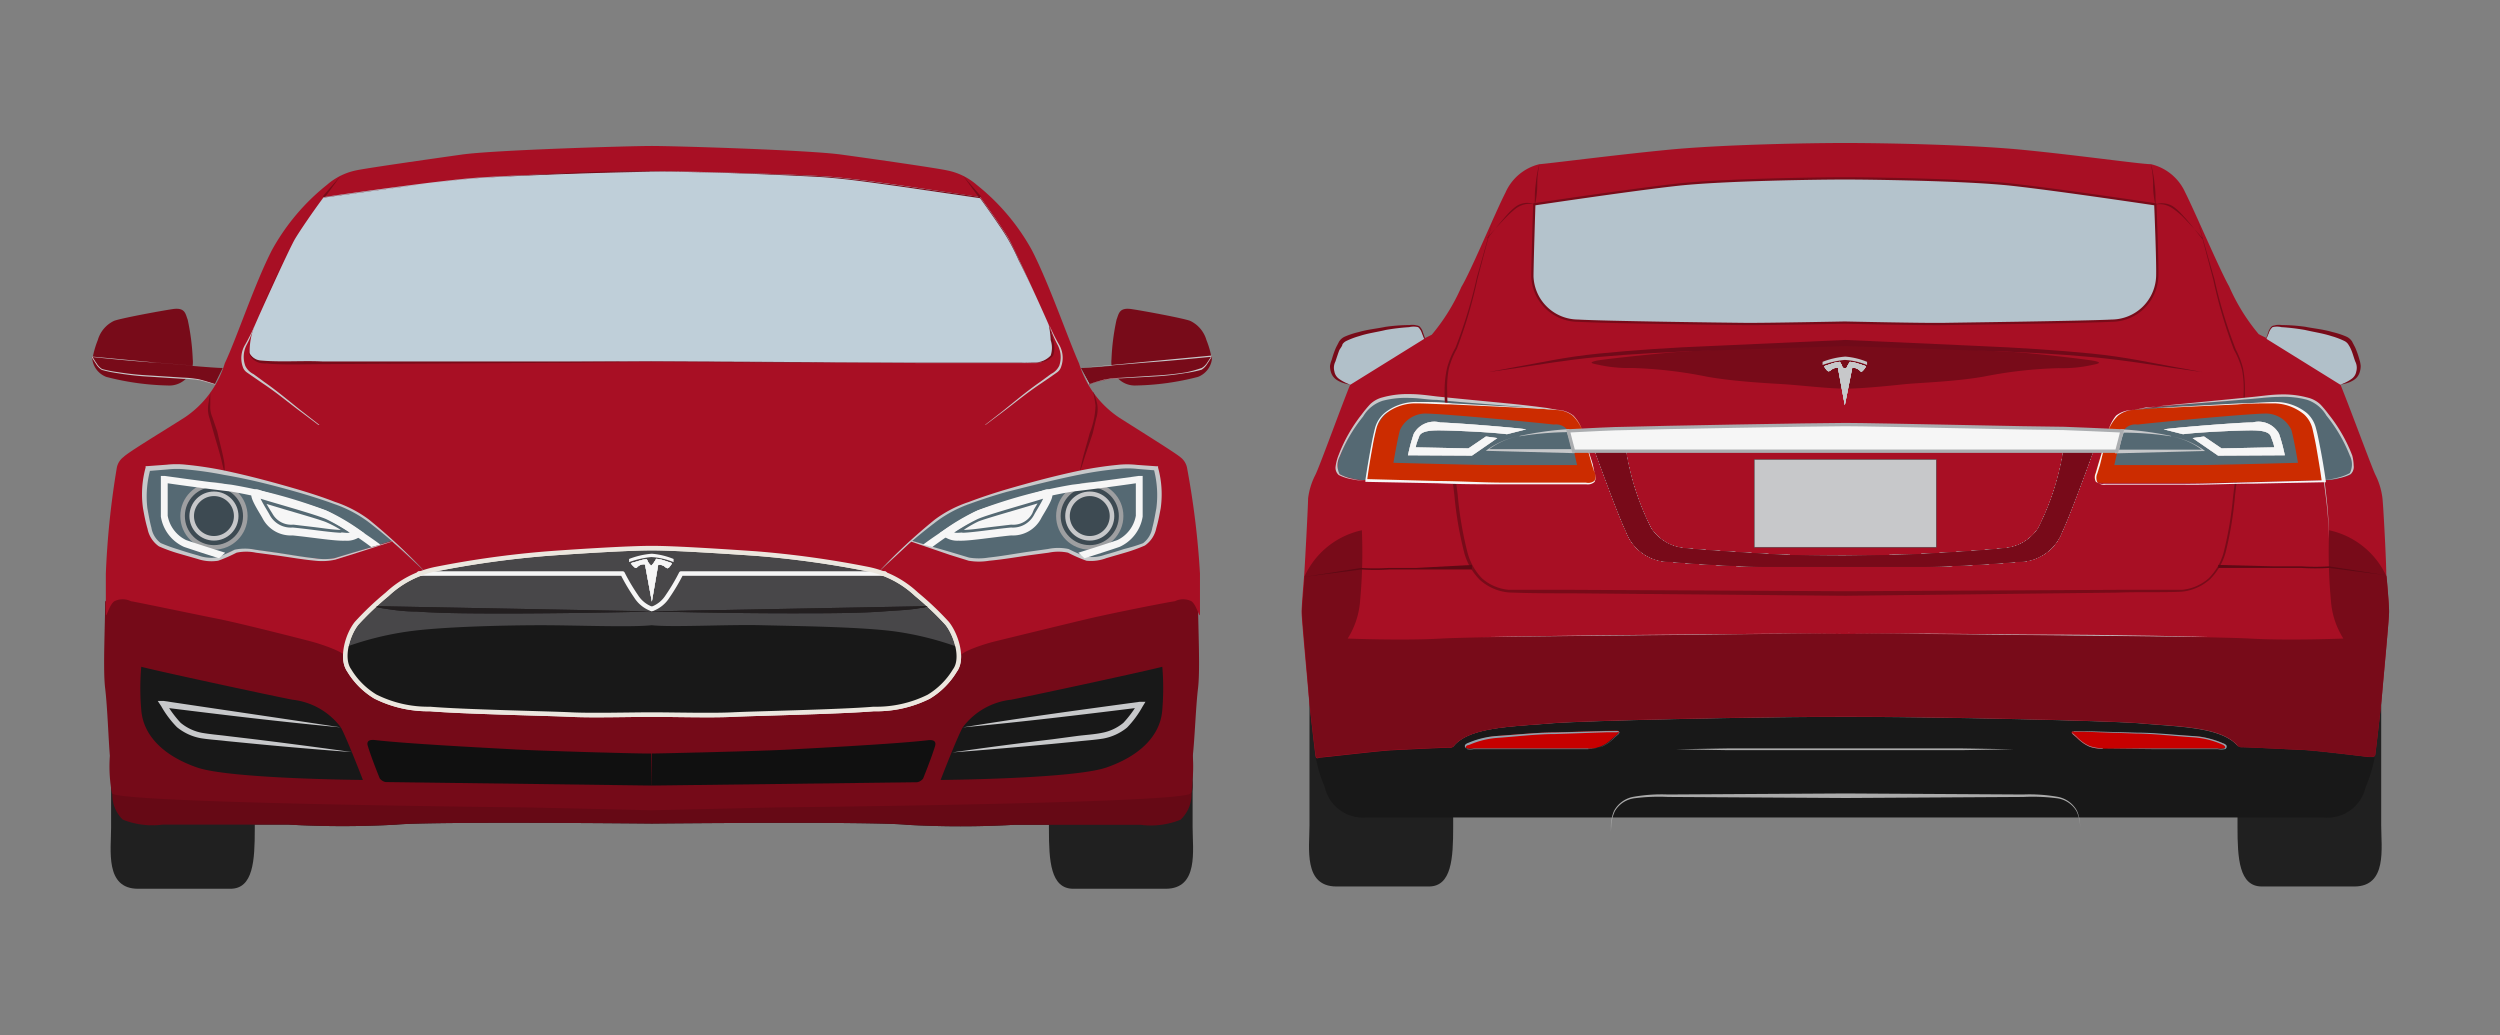<svg id="Cyclists" xmlns="http://www.w3.org/2000/svg" viewBox="0 0 142.67 59.07"><rect x="0" y="0" width="142.67" height="59.07" fill="#808080" stroke="none"/><defs><style>.cls-1{fill:#202020;}.cls-2{fill:#181818;}.cls-3{fill:#a80f24;}.cls-16,.cls-4{fill:#780b19;}.cls-25,.cls-5{fill:#556973;}.cls-13,.cls-6{fill:#c7c8ca;}.cls-7{fill:#b1c0c9;}.cls-8{fill:#c60000;}.cls-9{fill:#8ea3ae;}.cls-10{fill:#b4c3cc;stroke:#780b19;stroke-width:0.13px;}.cls-10,.cls-13,.cls-18,.cls-22,.cls-23,.cls-24,.cls-25,.cls-30{stroke-miterlimit:10;}.cls-11{fill:#cc2c00;}.cls-12,.cls-18{fill:#f6f6f6;}.cls-13{stroke:#484749;stroke-width:0.03px;}.cls-14{fill:#ababab;}.cls-15{fill:#700a19;}.cls-16{opacity:0.8;}.cls-17{fill:#5e0914;}.cls-18{stroke:#abadb0;stroke-width:0.19px;}.cls-19{fill:#231f20;}.cls-20{fill:#660915;}.cls-21{fill:#750a18;}.cls-22{fill:#484749;}.cls-22,.cls-30{stroke:#ebe6de;}.cls-22,.cls-23,.cls-24,.cls-27,.cls-30{stroke-width:0.26px;}.cls-23,.cls-24{fill:#3d4a52;}.cls-23{stroke:#9e9fa1;}.cls-24{stroke:#c7c8ca;}.cls-25,.cls-27{stroke:#f6f6f6;}.cls-25{stroke-width:0.45px;}.cls-26{fill:#101010;}.cls-27,.cls-28,.cls-30{fill:none;}.cls-27{stroke-linecap:round;stroke-linejoin:round;}.cls-29{fill:#bfcfd9;}</style></defs><title>Green street</title><path class="cls-1" d="M135.89,39.33h-8.2v7.86c0,1.8.09,3.4,1.39,3.4h5.27c1.9,0,1.54-2.2,1.54-3.5V39.33Z"/><path class="cls-1" d="M74.73,39.33h8.2v7.86c0,1.8-.09,3.4-1.39,3.4H76.27c-1.9,0-1.54-2.2-1.54-3.5V39.33Z"/><path class="cls-2" d="M135.22,43.21c-0.15,0-3.27-.37-4-0.41,0,0-3-.15-3.31-0.15a0.27,0.27,0,0,1-.24-0.11c-0.94-1.05-3.31-1.06-5.56-1.26-1.63-.14-11.17-0.37-16.78-0.37s-15.15.23-16.78,0.37c-2.25.19-4.63,0.2-5.56,1.26a0.27,0.27,0,0,1-.24.11c-0.32,0-3.31.15-3.31,0.15-0.76,0-3.87.41-4,.41H75.08a8.44,8.44,0,0,0,.52,1.71A2.24,2.24,0,0,0,78,46.65h54.55A2.24,2.24,0,0,0,135,44.93a8.44,8.44,0,0,0,.52-1.71h-0.32Z"/><path class="cls-3" d="M136.18,32.75c0-.74-0.17-3.94-0.22-4.33a4,4,0,0,0-.39-1.3c-0.22-.43-1.78-4.72-2.25-5.76s-0.52-1-1.3-1.21a11.1,11.1,0,0,1-3.12-1.08,11.22,11.22,0,0,1-1.69-2.73c-0.48-.82-2-4.37-2.51-5.37a2.85,2.85,0,0,0-1.95-1.6c-0.56,0-4.24-.52-7.32-0.82s-8-.39-10.13-0.39-7.06.09-10.13,0.39-6.75.78-7.32,0.82A2.85,2.85,0,0,0,85.91,11c-0.52,1-2,4.55-2.51,5.37a11.22,11.22,0,0,1-1.69,2.73,11.1,11.1,0,0,1-3.12,1.08c-0.78.22-.82,0.17-1.3,1.21s-2,5.32-2.25,5.76a4,4,0,0,0-.39,1.3c0,0.39-.17,3.59-0.22,4.33,0,0-.15,1.73-0.15,2.16s0.32,3.77.39,4.61,0.36,3.28.4,3.56,0.17,0.12.32,0.12,3.27-.37,4-0.41c0,0,3-.15,3.31-0.15A0.27,0.27,0,0,0,83,42.53c0.94-1.05,3.31-1.06,5.56-1.26,1.63-.14,11.17-0.37,16.78-0.37s15.15,0.23,16.78.37c2.25,0.19,4.63.2,5.56,1.26a0.27,0.27,0,0,0,.24.11c0.32,0,3.31.15,3.31,0.15,0.76,0,3.87.41,4,.41s0.3,0,.32-0.12,0.33-2.72.4-3.56,0.39-4.18.39-4.61S136.18,32.75,136.18,32.75Z"/><path class="cls-4" d="M123,11.66a3,3,0,0,1-.07-0.36,5.09,5.09,0,0,1-.06-0.79,4.91,4.91,0,0,0-.13-1.14h0a1.87,1.87,0,0,1,.1.35,6.81,6.81,0,0,1,.12.79,5.09,5.09,0,0,1,.05.79,2.9,2.9,0,0,1,0,.36h0Z"/><path class="cls-4" d="M125.71,13.61s-0.58-.67-1.19-1.29A5.12,5.12,0,0,0,124,11.9a1.47,1.47,0,0,0-.49-0.22,1.33,1.33,0,0,0-.53,0h0a1,1,0,0,1,.55-0.07,1.13,1.13,0,0,1,.54.21,3.36,3.36,0,0,1,.48.45c0.3,0.32.58,0.67,0.78,0.93l0.34,0.43h0Z"/><path class="cls-5" d="M88.83,23.4c-1-.19-5.64-0.53-7.38-0.72s-2.8.08-3.17,0.45a8.72,8.72,0,0,0-1.9,3.14c-0.11.8,0,.84,0.67,1a2.42,2.42,0,0,0,.95.12"/><path class="cls-6" d="M88.83,23.4s-0.26,0-.72-0.08l-1.9-.15-2.68-.21L82,22.82c-0.52,0-1-.11-1.56-0.11a5.2,5.2,0,0,0-1.53.16,2,2,0,0,0-1.12.9,8.72,8.72,0,0,0-1.34,2.29,1.1,1.1,0,0,0,0,1,2.8,2.8,0,0,0,.76.27,2.26,2.26,0,0,0,.71.08,2.27,2.27,0,0,1-.72-0.05,2.77,2.77,0,0,1-.8-0.25,0.55,0.55,0,0,1-.18-0.49A2.54,2.54,0,0,1,76.38,26a8.82,8.82,0,0,1,1.33-2.35,6.76,6.76,0,0,1,.48-0.58,1.58,1.58,0,0,1,.7-0.39,5.34,5.34,0,0,1,1.58-.19c0.53,0,1.06.08,1.57,0.14l1.51,0.15,2.68,0.26c0.78,0.08,1.44.16,1.89,0.22S88.83,23.4,88.83,23.4Z"/><path class="cls-4" d="M105.31,19.68c0.28,0,3.87.1,4.29,0.12l5.07,0.28c0.71,0,4.46.43,4.87,0.52s0.26,0.15-.11.22a7.89,7.89,0,0,1-1.95.19,25.12,25.12,0,0,0-4.26.48c-1.7.3-3.71,0.35-4.57,0.44s-2.42.25-3.33,0.25S102.84,22,102,21.94s-2.87-.14-4.57-0.44A25.12,25.12,0,0,0,93.14,21a7.89,7.89,0,0,1-1.95-.19c-0.37-.07-0.53-0.12-0.11-0.22s4.16-.48,4.87-0.52l5.07-.28c0.41,0,4-.13,4.29-0.12"/><path class="cls-7" d="M129.33,19.33c0.23-.6.24-0.76,0.62-0.75a10.92,10.92,0,0,1,1.84.18,11.63,11.63,0,0,1,1.49.34,1,1,0,0,1,.94.65,6.29,6.29,0,0,1,.36,1,0.93,0.93,0,0,1-.22.82,2.12,2.12,0,0,1-.81.38"/><path class="cls-4" d="M129.32,19.32l0.12-.34a0.77,0.77,0,0,1,.22-0.37,1.1,1.1,0,0,1,.55-0.06,10.37,10.37,0,0,1,1.36.1c0.49,0.1,1,.14,1.54.3a4.65,4.65,0,0,1,.77.25,0.76,0.76,0,0,1,.35.29c0.07,0.14.11,0.21,0.18,0.35a5.11,5.11,0,0,1,.24.69,1.47,1.47,0,0,1,.07.35,1.09,1.09,0,0,1-.05.34,0.79,0.79,0,0,1-.35.47,1.58,1.58,0,0,1-.4.18,2.22,2.22,0,0,1-.36.08v0a2.21,2.21,0,0,0,.33-0.14,2.18,2.18,0,0,0,.34-0.21,0.65,0.65,0,0,0,.24-0.41,0.78,0.78,0,0,0-.06-0.56c-0.08-.21-0.14-0.45-0.23-0.66s-0.12-.23-0.17-0.32a0.58,0.58,0,0,0-.24-0.2,4.48,4.48,0,0,0-.72-0.27c-0.49-.16-1-0.23-1.51-0.35a12,12,0,0,0-1.34-.16,1.07,1.07,0,0,0-.51,0,0.73,0.73,0,0,0-.21.33l-0.14.34h0Z"/><path class="cls-6" d="M105.31,36.12l10.39,0.09c5.19,0,10.39.14,10.39,0.14h0s-5.19,0-10.39-.09l-10.39-.14h0Z"/><path class="cls-8" d="M120,42.72l6.83,0c0.16,0,.31-0.17.11-0.27a6.37,6.37,0,0,0-1.41-.42C125,42,123,41.88,122.73,41.86l-4.29-.13c-0.26,0-.26.07-0.16,0.17s0.38,0.34.58,0.5A1.76,1.76,0,0,0,120,42.72Z"/><path class="cls-9" d="M120,42.72h6.54a1.13,1.13,0,0,0,.39,0c0.14-.08,0-0.19-0.1-0.23a4.94,4.94,0,0,0-1.62-.41c-1.13-.07-2.25-0.21-3.32-0.22l-2.9-.1c-0.21,0-.42,0-0.61,0a0.17,0.17,0,0,0-.12,0,0.13,0.13,0,0,0,.06.11l0.2,0.18a2.27,2.27,0,0,0,.72.52,2.14,2.14,0,0,0,.56.12H120Zm0,0h-0.2a2.14,2.14,0,0,1-.56-0.11,2.29,2.29,0,0,1-.72-0.52l-0.2-.17a0.14,0.14,0,0,1-.06-0.13,0.17,0.17,0,0,1,.14-0.06c0.2,0,.4,0,0.61,0l2.9,0.08c1.06,0,2.19.13,3.32,0.2a5,5,0,0,1,1.64.41,0.4,0.4,0,0,1,.19.12,0.16,0.16,0,0,1-.08.21,1.11,1.11,0,0,1-.42,0H125.7l-2.9,0Z"/><path class="cls-10" d="M123,11.66s-5.54-.83-8.17-1.12-8.21-.36-9.55-0.36-6.92.07-9.55,0.36-8.17,1.12-8.17,1.12-0.11,3.39-.11,4.12a2.62,2.62,0,0,0,2.6,2.52c1.48,0.09,8.43.18,9.58,0.19s5.65-.08,5.65-0.08,4.5,0.1,5.65.08,8.1-.11,9.58-0.19a2.62,2.62,0,0,0,2.6-2.52C123.14,15.05,123,11.66,123,11.66Z"/><path class="cls-4" d="M87.59,11.66a2.87,2.87,0,0,1,0-.36,5.14,5.14,0,0,1,.05-0.79,6.85,6.85,0,0,1,.12-0.79,1.89,1.89,0,0,1,.1-0.35h0a4.88,4.88,0,0,0-.13,1.14,5.12,5.12,0,0,1-.06.79,2.94,2.94,0,0,1-.07.36h0Z"/><path class="cls-4" d="M85.25,12.39l-0.93,3.52a27.21,27.21,0,0,1-1.18,4,4.69,4.69,0,0,0-.46,1.14,5.86,5.86,0,0,0-.09,1.3c0,0.9.1,1.85,0.21,2.83l0.39,3.07a20.57,20.57,0,0,0,.55,3.25A3.35,3.35,0,0,0,84.57,33a2.66,2.66,0,0,0,1.55.66c1.17,0,2.41,0,3.64,0l15.55,0.08,15.55-.08c1.24,0,2.47,0,3.65,0a2.67,2.67,0,0,0,1.54-.66,3.35,3.35,0,0,0,.84-1.44,20.58,20.58,0,0,0,.55-3.25l0.39-3.07c0.11-1,.19-1.93.21-2.83a5.86,5.86,0,0,0-.09-1.3,4.69,4.69,0,0,0-.46-1.14,27.22,27.22,0,0,1-1.18-4l-0.93-3.52,1,3.51a27.17,27.17,0,0,0,1.22,4A4.78,4.78,0,0,1,128,21a6,6,0,0,1,.11,1.33c0,0.91-.09,1.86-0.19,2.85l-0.37,3.08a20.61,20.61,0,0,1-.54,3.28,3.52,3.52,0,0,1-.88,1.51,2.85,2.85,0,0,1-1.65.72c-1.2.05-2.42,0-3.66,0.05L105.31,34l-15.55-.14c-1.24,0-2.45,0-3.66-.05a2.84,2.84,0,0,1-1.65-.72,3.52,3.52,0,0,1-.88-1.51A20.61,20.61,0,0,1,83,28.28l-0.37-3.08c-0.1-1-.19-1.94-0.19-2.85A6,6,0,0,1,82.58,21a4.78,4.78,0,0,1,.48-1.16,27.19,27.19,0,0,0,1.22-4Z"/><path class="cls-4" d="M84.9,13.6l0.34-.43c0.21-.26.48-0.6,0.78-0.93a3.38,3.38,0,0,1,.48-0.45A1.13,1.13,0,0,1,87,11.59a1,1,0,0,1,.55.07h0a1.33,1.33,0,0,0-.53,0,1.47,1.47,0,0,0-.49.22,5.09,5.09,0,0,0-.48.42c-0.62.62-1.19,1.29-1.19,1.29h0Z"/><path class="cls-11" d="M90.29,24.55a1.55,1.55,0,0,0-1.17-1.12C88.46,23.3,81.83,23,80.89,23a2.29,2.29,0,0,0-2.34,1.41c-0.28,1-.56,3-0.56,3s6.26,0.17,7,.17h5.6c0.43,0,.55-0.18.42-0.61Z"/><path class="cls-12" d="M90.29,24.55a2.29,2.29,0,0,0-.54-0.83,1.53,1.53,0,0,0-.92-0.32c-0.66-.06-1.32-0.1-2-0.13l-4-.19c-0.66,0-1.33-.06-2-0.06a2.76,2.76,0,0,0-1.81.63,1.63,1.63,0,0,0-.48.83c-0.08.32-.15,0.64-0.21,1-0.12.65-.23,1.31-0.32,2L78,27.34l4,0.11c1.34,0,2.68.1,4,.09l4,0h0.5A0.56,0.56,0,0,0,91,27.43,0.57,0.57,0,0,0,91,27l-0.15-.48Zm0,0,0.6,1.92L91,27a0.59,0.59,0,0,1,0,.5,0.58,0.58,0,0,1-.47.14h-0.5l-4,0c-1.34,0-2.68,0-4-.06l-4-.08H77.92V27.39c0.1-.66.21-1.31,0.34-2,0.06-.33.13-0.65,0.22-1A1.73,1.73,0,0,1,79,23.58a2.84,2.84,0,0,1,1.87-.64c0.67,0,1.33,0,2,.08l4,0.22c0.66,0,1.33.09,2,.15a1.55,1.55,0,0,1,.92.33A2.29,2.29,0,0,1,90.29,24.55Z"/><path class="cls-5" d="M90,26.54c-0.16-.7-0.34-1.51-0.41-1.74a0.83,0.83,0,0,0-.92-0.57c-0.59-.08-6.31-0.63-7.36-0.63a1.61,1.61,0,0,0-1.42.95c-0.12.45-.27,1.27-0.37,1.86,1.85,0.05,5,.13,5.53.13H90Z"/><path class="cls-7" d="M81.29,19.33c-0.23-.6-0.24-0.76-0.62-0.75a10.92,10.92,0,0,0-1.84.18,11.62,11.62,0,0,0-1.49.34,1,1,0,0,0-.94.65,6.28,6.28,0,0,0-.36,1,0.93,0.93,0,0,0,.22.82,2.12,2.12,0,0,0,.81.38"/><path class="cls-4" d="M81.27,19.33L81.14,19a0.73,0.73,0,0,0-.21-0.33,1.07,1.07,0,0,0-.51,0,12,12,0,0,0-1.34.16c-0.48.12-1,.18-1.51,0.35a4.5,4.5,0,0,0-.72.27,0.57,0.57,0,0,0-.24.2c0,0.09-.13.24-0.17,0.32s-0.16.45-.23,0.66a0.78,0.78,0,0,0-.06.56,0.65,0.65,0,0,0,.24.41,2.17,2.17,0,0,0,.34.21,2.21,2.21,0,0,0,.33.14v0a2.22,2.22,0,0,1-.36-0.08,1.57,1.57,0,0,1-.4-0.18,0.79,0.79,0,0,1-.35-0.47,1.09,1.09,0,0,1-.05-0.34A1.49,1.49,0,0,1,76,20.53a5.07,5.07,0,0,1,.24-0.69c0.07-.14.11-0.21,0.18-0.35a0.76,0.76,0,0,1,.35-0.29,4.65,4.65,0,0,1,.77-0.25c0.52-.15,1-0.19,1.54-0.3a10.36,10.36,0,0,1,1.36-.1,1.1,1.1,0,0,1,.55.06,0.77,0.77,0,0,1,.22.37l0.12,0.34h0Z"/><polygon class="cls-13" points="105.31 26.22 100.11 26.22 100.11 31.23 105.31 31.23 110.5 31.23 110.5 26.22 105.31 26.22"/><path class="cls-6" d="M105.31,36.13l-10.39.14c-5.19.08-10.39,0.09-10.39,0.09h0s5.19-.1,10.39-0.14l10.39-.09h0Z"/><path class="cls-6" d="M105.31,20.35a4.47,4.47,0,0,0-1.3.3l0,0.18a5.14,5.14,0,0,1,1.27-.29,4,4,0,0,1,1.27.29l0-.18A4.12,4.12,0,0,0,105.31,20.35Z"/><path class="cls-8" d="M90.65,42.72l-6.83,0c-0.16,0-.31-0.17-0.11-0.27a6.37,6.37,0,0,1,1.41-.42c0.48-.06,2.46-0.19,2.77-0.21l4.29-.13c0.26,0,.26.07,0.16,0.17s-0.38.34-.58,0.5A1.76,1.76,0,0,1,90.65,42.72Z"/><path class="cls-9" d="M90.65,42.72l-2.83,0-2.9,0H84.11a1.11,1.11,0,0,1-.42,0,0.16,0.16,0,0,1-.08-0.21,0.4,0.4,0,0,1,.19-0.12A5,5,0,0,1,85.44,42c1.13-.07,2.26-0.2,3.32-0.2l2.9-.08c0.21,0,.41,0,0.61,0a0.17,0.17,0,0,1,.14.06,0.14,0.14,0,0,1-.06.13l-0.2.17a2.29,2.29,0,0,1-.72.52,2.15,2.15,0,0,1-.56.11h-0.2Zm0,0h0.2a2.14,2.14,0,0,0,.56-0.12,2.27,2.27,0,0,0,.72-0.52l0.2-.18a0.13,0.13,0,0,0,.06-0.11,0.17,0.17,0,0,0-.12,0c-0.19,0-.4,0-0.61,0l-2.9.1c-1.06,0-2.19.14-3.32,0.22a4.94,4.94,0,0,0-1.62.41c-0.15,0-.24.15-0.1,0.23a1.13,1.13,0,0,0,.39,0h6.54Z"/><path class="cls-14" d="M91.93,47.52V47.19a2.29,2.29,0,0,1,.18-0.92,1.59,1.59,0,0,1,1.18-.81,9.19,9.19,0,0,1,1.89-.12l10.14-.06,10.14,0.06a9.15,9.15,0,0,1,1.89.12,1.59,1.59,0,0,1,1.18.81,2.29,2.29,0,0,1,.18.92v0a2.27,2.27,0,0,0-.21-0.9,1.52,1.52,0,0,0-1.16-.74,10.92,10.92,0,0,0-1.87-.07l-10.14.06-10.14-.06a10.87,10.87,0,0,0-1.87.07,1.52,1.52,0,0,0-1.16.74,2.27,2.27,0,0,0-.21.9C91.93,47.41,91.93,47.52,91.93,47.52Z"/><path class="cls-14" d="M95.63,42.76l3-.05,6.65,0,6.65,0,3,0.05-3,.05-6.65,0-6.65,0Z"/><path class="cls-15" d="M84.9,21.24l1.73-.32c1.1-.19,2.67-0.55,4.59-0.74s4.16-.35,6.56-0.44l7.52-.34,7.53,0.34c2.4,0.1,4.64.25,6.56,0.44s3.49,0.55,4.59.74l1.73,0.32L124,21c-1.11-.17-2.69-0.44-4.6-0.62s-4.15-.3-6.55-0.37l-7.51-.26L97.79,20c-2.4.07-4.64,0.2-6.55,0.37s-3.49.46-4.6,0.62Z"/><path class="cls-6" d="M106,20.74a2,2,0,0,0-.43-0.09l-0.13.21a0.16,0.16,0,1,1-.32,0L105,20.65a2,2,0,0,0-.43.09l-0.47.16a1,1,0,0,0,.19.26c0.09,0.06.11,0,.15,0a0.57,0.57,0,0,1,.28-0.16,0.53,0.53,0,0,1,.17,0l0.39,2.12L105.7,21a0.53,0.53,0,0,1,.17,0,0.58,0.58,0,0,1,.28.16s0.06,0.1.15,0a1,1,0,0,0,.19-0.26Z"/><path class="cls-6" d="M106,20.74a2,2,0,0,0-.43-0.09l-0.13.21a0.16,0.16,0,1,1-.32,0L105,20.65a2,2,0,0,0-.43.09l-0.47.16a1,1,0,0,0,.19.26c0.09,0.06.11,0,.15,0a0.57,0.57,0,0,1,.28-0.16,0.53,0.53,0,0,1,.17,0l0.39,2.12L105.7,21a0.53,0.53,0,0,1,.17,0,0.58,0.58,0,0,1,.28.16s0.06,0.1.15,0a1,1,0,0,0,.19-0.26Z"/><path class="cls-6" d="M106,20.74a2,2,0,0,0-.43-0.09l-0.13.21a0.16,0.16,0,1,1-.32,0L105,20.65a2,2,0,0,0-.43.09l-0.47.16a1,1,0,0,0,.19.26c0.09,0.06.11,0,.15,0a0.57,0.57,0,0,1,.28-0.16,0.53,0.53,0,0,1,.17,0l0.39,2.12L105.7,21a0.53,0.53,0,0,1,.17,0,0.58,0.58,0,0,1,.28.16s0.06,0.1.15,0a1,1,0,0,0,.19-0.26Z"/><path class="cls-6" d="M106,20.74a2,2,0,0,0-.43-0.09l-0.13.21a0.16,0.16,0,1,1-.32,0L105,20.65a2,2,0,0,0-.43.09l-0.47.16a1,1,0,0,0,.19.26c0.09,0.06.11,0,.15,0a0.57,0.57,0,0,1,.28-0.16,0.53,0.53,0,0,1,.17,0l0.39,2.12L105.7,21a0.53,0.53,0,0,1,.17,0,0.58,0.58,0,0,1,.28.16s0.06,0.1.15,0a1,1,0,0,0,.19-0.26Z"/><path class="cls-6" d="M106,20.74a2,2,0,0,0-.43-0.09l-0.13.21a0.16,0.16,0,1,1-.32,0L105,20.65a2,2,0,0,0-.43.09l-0.47.16a1,1,0,0,0,.19.26c0.09,0.06.11,0,.15,0a0.57,0.57,0,0,1,.28-0.16,0.53,0.53,0,0,1,.17,0l0.39,2.12L105.7,21a0.53,0.53,0,0,1,.17,0,0.58,0.58,0,0,1,.28.16s0.06,0.1.15,0a1,1,0,0,0,.19-0.26Z"/><path class="cls-6" d="M117.75,25.75a15,15,0,0,1-1.43,4.4,2.55,2.55,0,0,1-2,1.14c-0.81.1-3.38,0.26-4.81,0.33-1.14.06-4.24,0.09-4.24,0.09s-3.1,0-4.24-.09c-1.42-.08-4-0.24-4.81-0.33a2.55,2.55,0,0,1-2-1.14,15,15,0,0,1-1.43-4.4l-1.79-.07s1.34,3.72,1.79,4.63a2.64,2.64,0,0,0,2.53,1.75c1.66,0.16,4.42.29,5.42,0.29h9c1,0,3.77-.13,5.42-0.29a2.64,2.64,0,0,0,2.53-1.75c0.45-.91,1.79-4.63,1.79-4.63Z"/><path class="cls-6" d="M117.75,25.75a15,15,0,0,1-1.43,4.4,2.55,2.55,0,0,1-2,1.14c-0.81.1-3.38,0.26-4.81,0.33-1.14.06-4.24,0.09-4.24,0.09s-3.1,0-4.24-.09c-1.42-.08-4-0.24-4.81-0.33a2.55,2.55,0,0,1-2-1.14,15,15,0,0,1-1.43-4.4l-1.79-.07s1.34,3.72,1.79,4.63a2.64,2.64,0,0,0,2.53,1.75c1.66,0.16,4.42.29,5.42,0.29h9c1,0,3.77-.13,5.42-0.29a2.64,2.64,0,0,0,2.53-1.75c0.45-.91,1.79-4.63,1.79-4.63Z"/><path class="cls-6" d="M117.75,25.75a15,15,0,0,1-1.43,4.4,2.55,2.55,0,0,1-2,1.14c-0.81.1-3.38,0.26-4.81,0.33-1.14.06-4.24,0.09-4.24,0.09s-3.1,0-4.24-.09c-1.42-.08-4-0.24-4.81-0.33a2.55,2.55,0,0,1-2-1.14,15,15,0,0,1-1.43-4.4l-1.79-.07s1.34,3.72,1.79,4.63a2.64,2.64,0,0,0,2.53,1.75c1.66,0.16,4.42.29,5.42,0.29h9c1,0,3.77-.13,5.42-0.29a2.64,2.64,0,0,0,2.53-1.75c0.45-.91,1.79-4.63,1.79-4.63Z"/><path class="cls-6" d="M117.75,25.75a15,15,0,0,1-1.43,4.4,2.55,2.55,0,0,1-2,1.14c-0.81.1-3.38,0.26-4.81,0.33-1.14.06-4.24,0.09-4.24,0.09s-3.1,0-4.24-.09c-1.42-.08-4-0.24-4.81-0.33a2.55,2.55,0,0,1-2-1.14,15,15,0,0,1-1.43-4.4l-1.79-.07s1.34,3.72,1.79,4.63a2.64,2.64,0,0,0,2.53,1.75c1.66,0.16,4.42.29,5.42,0.29h9c1,0,3.77-.13,5.42-0.29a2.64,2.64,0,0,0,2.53-1.75c0.45-.91,1.79-4.63,1.79-4.63Z"/><path class="cls-6" d="M117.75,25.75a15,15,0,0,1-1.43,4.4,2.55,2.55,0,0,1-2,1.14c-0.81.1-3.38,0.26-4.81,0.33-1.14.06-4.24,0.09-4.24,0.09s-3.1,0-4.24-.09c-1.42-.08-4-0.24-4.81-0.33a2.55,2.55,0,0,1-2-1.14,15,15,0,0,1-1.43-4.4l-1.79-.07s1.34,3.72,1.79,4.63a2.64,2.64,0,0,0,2.53,1.75c1.66,0.16,4.42.29,5.42,0.29h9c1,0,3.77-.13,5.42-0.29a2.64,2.64,0,0,0,2.53-1.75c0.45-.91,1.79-4.63,1.79-4.63Z"/><path class="cls-6" d="M117.75,25.75a15,15,0,0,1-1.43,4.4,2.55,2.55,0,0,1-2,1.14c-0.81.1-3.38,0.26-4.81,0.33-1.14.06-4.24,0.09-4.24,0.09s-3.1,0-4.24-.09c-1.42-.08-4-0.24-4.81-0.33a2.55,2.55,0,0,1-2-1.14,15,15,0,0,1-1.43-4.4l-1.79-.07s1.34,3.72,1.79,4.63a2.64,2.64,0,0,0,2.53,1.75c1.66,0.16,4.42.29,5.42,0.29h9c1,0,3.77-.13,5.42-0.29a2.64,2.64,0,0,0,2.53-1.75c0.45-.91,1.79-4.63,1.79-4.63Z"/><path class="cls-6" d="M117.75,25.75a15,15,0,0,1-1.43,4.4,2.55,2.55,0,0,1-2,1.14c-0.81.1-3.38,0.26-4.81,0.33-1.14.06-4.24,0.09-4.24,0.09s-3.1,0-4.24-.09c-1.42-.08-4-0.24-4.81-0.33a2.55,2.55,0,0,1-2-1.14,15,15,0,0,1-1.43-4.4l-1.79-.07s1.34,3.72,1.79,4.63a2.64,2.64,0,0,0,2.53,1.75c1.66,0.16,4.42.29,5.42,0.29h9c1,0,3.77-.13,5.42-0.29a2.64,2.64,0,0,0,2.53-1.75c0.45-.91,1.79-4.63,1.79-4.63Z"/><path class="cls-6" d="M117.75,25.75a15,15,0,0,1-1.43,4.4,2.55,2.55,0,0,1-2,1.14c-0.81.1-3.38,0.26-4.81,0.33-1.14.06-4.24,0.09-4.24,0.09s-3.1,0-4.24-.09c-1.42-.08-4-0.24-4.81-0.33a2.55,2.55,0,0,1-2-1.14,15,15,0,0,1-1.43-4.4l-1.79-.07s1.34,3.72,1.79,4.63a2.64,2.64,0,0,0,2.53,1.75c1.66,0.16,4.42.29,5.42,0.29h9c1,0,3.77-.13,5.42-0.29a2.64,2.64,0,0,0,2.53-1.75c0.45-.91,1.79-4.63,1.79-4.63Z"/><path class="cls-6" d="M117.75,25.75a15,15,0,0,1-1.43,4.4,2.55,2.55,0,0,1-2,1.14c-0.81.1-3.38,0.26-4.81,0.33-1.14.06-4.24,0.09-4.24,0.09s-3.1,0-4.24-.09c-1.42-.08-4-0.24-4.81-0.33a2.55,2.55,0,0,1-2-1.14,15,15,0,0,1-1.43-4.4l-1.79-.07s1.34,3.72,1.79,4.63a2.64,2.64,0,0,0,2.53,1.75c1.66,0.16,4.42.29,5.42,0.29h9c1,0,3.77-.13,5.42-0.29a2.64,2.64,0,0,0,2.53-1.75c0.45-.91,1.79-4.63,1.79-4.63Z"/><path class="cls-4" d="M117.75,25.75a15,15,0,0,1-1.43,4.4,2.55,2.55,0,0,1-2,1.14c-0.81.1-3.38,0.26-4.81,0.33-1.14.06-4.24,0.09-4.24,0.09s-3.1,0-4.24-.09c-1.42-.08-4-0.24-4.81-0.33a2.55,2.55,0,0,1-2-1.14,15,15,0,0,1-1.43-4.4l-1.79-.07s1.34,3.72,1.79,4.63a2.64,2.64,0,0,0,2.53,1.75c1.66,0.16,4.42.29,5.42,0.29h9c1,0,3.77-.13,5.42-0.29a2.64,2.64,0,0,0,2.53-1.75c0.45-.91,1.79-4.63,1.79-4.63Z"/><path class="cls-4" d="M117.75,25.75a15,15,0,0,1-1.43,4.4,2.55,2.55,0,0,1-2,1.14c-0.81.1-3.38,0.26-4.81,0.33-1.14.06-4.24,0.09-4.24,0.09s-3.1,0-4.24-.09c-1.42-.08-4-0.24-4.81-0.33a2.55,2.55,0,0,1-2-1.14,15,15,0,0,1-1.43-4.4l-1.79-.07s1.34,3.72,1.79,4.63a2.64,2.64,0,0,0,2.53,1.75c1.66,0.16,4.42.29,5.42,0.29h9c1,0,3.77-.13,5.42-0.29a2.64,2.64,0,0,0,2.53-1.75c0.45-.91,1.79-4.63,1.79-4.63Z"/><path class="cls-16" d="M117.75,25.75a15,15,0,0,1-1.43,4.4,2.55,2.55,0,0,1-2,1.14c-0.81.1-3.38,0.26-4.81,0.33-1.14.06-4.24,0.09-4.24,0.09s-3.1,0-4.24-.09c-1.42-.08-4-0.24-4.81-0.33a2.55,2.55,0,0,1-2-1.14,15,15,0,0,1-1.43-4.4l-1.79-.07s1.34,3.72,1.79,4.63a2.64,2.64,0,0,0,2.53,1.75c1.66,0.16,4.42.29,5.42,0.29h9c1,0,3.77-.13,5.42-0.29a2.64,2.64,0,0,0,2.53-1.75c0.45-.91,1.79-4.63,1.79-4.63Z"/><path class="cls-4" d="M74.68,39.53c0.06,0.84.36,3.28,0.4,3.56s0.17,0.12.32,0.12,3.27-.37,4-0.41c0,0,3-.15,3.31-0.15A0.27,0.27,0,0,0,83,42.53c0.94-1.05,3.31-1.06,5.56-1.26,1.63-.14,11.17-0.37,16.78-0.37s15.15,0.23,16.78.37c2.25,0.19,4.63.2,5.56,1.26a0.27,0.27,0,0,0,.24.11c0.32,0,3.31.15,3.31,0.15,0.76,0,3.87.41,4,.41s0.3,0,.32-0.12,0.33-2.72.4-3.56,0.39-4.18.39-4.61-0.11-1.65-.14-2a4.69,4.69,0,0,0-3.28-2.65,29.9,29.9,0,0,0,.1,4,4.66,4.66,0,0,0,.71,2.18s-3.08.13-5.36,0-16-.21-18.44-0.26-4.61,0-4.61,0-2.21-.05-4.61,0-16.17.13-18.44,0.26-5.36,0-5.36,0a4.66,4.66,0,0,0,.71-2.18,29.9,29.9,0,0,0,.1-4,4.69,4.69,0,0,0-3.28,2.65h0c0,0.4-.14,1.68-0.14,2S74.62,38.68,74.68,39.53Z"/><path class="cls-17" d="M126.61,32.24l3.16,0.08,1.58,0a12,12,0,0,0,1.57,0h0l3.25,0.51-3.26-.42h0a12,12,0,0,1-1.58,0h-4.74V32.24Z"/><path class="cls-17" d="M84,32.5H79.27a12,12,0,0,1-1.58,0h0l-3.26.42,3.25-.51h0a12,12,0,0,0,1.57,0l1.58,0L84,32.24V32.5Z"/><path class="cls-6" d="M132.57,26.78s0.14,1,.24,2a19.12,19.12,0,0,1,.09,2,19.15,19.15,0,0,0-.12-2c-0.11-1-.27-2-0.27-2h0.07Z"/><path class="cls-6" d="M84,26l1.45-1-0.65-.09-1,.68-3-.06c0-.16.1-0.38,0.19-0.63s0.48-.34,1.08-0.34h0.07c0.59,0,2.86.09,3.86,0.22l1.1-.28c-1-.13-4.36-0.39-5-0.39H82.19a1.33,1.33,0,0,0-1.51.65,9.76,9.76,0,0,0-.27.95l-0.06.27Z"/><path class="cls-6" d="M84,26l1.45-1-0.65-.09-1,.68-3-.06c0-.16.1-0.38,0.19-0.63s0.48-.34,1.08-0.34h0.07c0.59,0,2.86.09,3.86,0.22l1.1-.28c-1-.13-4.36-0.39-5-0.39H82.19a1.33,1.33,0,0,0-1.51.65,9.76,9.76,0,0,0-.27.95l-0.06.27Z"/><path class="cls-12" d="M84,26l1.45-1-0.65-.09-1,.68-3-.06c0-.16.1-0.38,0.19-0.63s0.48-.34,1.08-0.34h0.07c0.59,0,2.86.09,3.86,0.22l1.1-.28c-1-.13-4.36-0.39-5-0.39H82.19a1.33,1.33,0,0,0-1.51.65,9.76,9.76,0,0,0-.27.95l-0.06.27Z"/><path class="cls-5" d="M86.72,24.89a18,18,0,0,1,2.77-.3,5.93,5.93,0,0,1,.3,1.16l-4.91-.07A4.12,4.12,0,0,1,86.72,24.89Z"/><path class="cls-6" d="M86.72,24.88a18.77,18.77,0,0,1,2.77-.39h0.07l0,0.07a6,6,0,0,1,.31,1.18l0,0.12H89.8l-4.91-.13h-0.1l0.08-.06A4.52,4.52,0,0,1,86.72,24.88Zm0,0a4.17,4.17,0,0,0-1.81.81l0-.06H89.8l-0.1.11a5.86,5.86,0,0,0-.3-1.14l0.1,0.06A18.63,18.63,0,0,0,86.72,24.9Z"/><path class="cls-5" d="M121.79,23.4c1-.19,5.64-0.53,7.38-0.72s2.8,0.08,3.17.45a8.72,8.72,0,0,1,1.9,3.14c0.11,0.8,0,.84-0.67,1a2.42,2.42,0,0,1-.95.12"/><path class="cls-6" d="M121.79,23.4s0.26-.05.71-0.12,1.11-.15,1.89-0.22l2.68-.26,1.51-.15c0.51-.05,1-0.13,1.57-0.14a5.34,5.34,0,0,1,1.58.19,1.57,1.57,0,0,1,.7.39,6.72,6.72,0,0,1,.48.58A8.82,8.82,0,0,1,134.24,26a2.54,2.54,0,0,1,.08.57,0.55,0.55,0,0,1-.18.49,2.77,2.77,0,0,1-.8.25,2.27,2.27,0,0,1-.72.05,2.26,2.26,0,0,0,.71-0.08A2.8,2.8,0,0,0,134.1,27a1.1,1.1,0,0,0,0-1,8.73,8.73,0,0,0-1.34-2.29,2,2,0,0,0-1.12-.9,5.19,5.19,0,0,0-1.53-.16c-0.52,0-1,.06-1.56.11l-1.51.13-2.68.21-1.9.15C122,23.35,121.79,23.4,121.79,23.4Z"/><path class="cls-11" d="M120.33,24.55a1.55,1.55,0,0,1,1.17-1.12c0.67-.13,7.29-0.45,8.23-0.45a2.29,2.29,0,0,1,2.34,1.41c0.28,1,.56,3,0.56,3s-6.26.17-7,.17H120c-0.43,0-.55-0.18-0.42-0.61Z"/><path class="cls-12" d="M120.33,24.55a2.29,2.29,0,0,1,.54-0.83,1.55,1.55,0,0,1,.92-0.33c0.66-.07,1.32-0.11,2-0.15l4-.22c0.66,0,1.33-.07,2-0.08a2.85,2.85,0,0,1,1.87.64,1.73,1.73,0,0,1,.51.87c0.09,0.32.15,0.65,0.22,1,0.13,0.65.24,1.31,0.34,2v0.07h-0.07l-4,.08c-1.34,0-2.68.08-4,.06l-4,0h-0.5a0.58,0.58,0,0,1-.47-0.14,0.59,0.59,0,0,1,0-.5l0.15-.48Zm0,0-0.58,1.93L119.6,27a0.57,0.57,0,0,0,0,.48,0.56,0.56,0,0,0,.46.13h0.5l4,0c1.34,0,2.68-.06,4-0.09l4-.11-0.06.07c-0.09-.66-0.2-1.31-0.32-2-0.06-.33-0.13-0.65-0.21-1a1.63,1.63,0,0,0-.48-0.83,2.76,2.76,0,0,0-1.81-.63c-0.66,0-1.33,0-2,.06l-4,.19c-0.66,0-1.33.07-2,.13a1.53,1.53,0,0,0-.92.32A2.29,2.29,0,0,0,120.33,24.55Z"/><path class="cls-5" d="M120.66,26.54c0.16-.7.34-1.51,0.41-1.74a0.83,0.83,0,0,1,.92-0.57c0.59-.08,6.31-0.63,7.36-0.63a1.61,1.61,0,0,1,1.42.95c0.12,0.45.27,1.27,0.37,1.86-1.85.05-5,.13-5.53,0.13h-4.95Z"/><path class="cls-5" d="M123.9,24.89a18,18,0,0,0-2.77-.3,5.93,5.93,0,0,0-.3,1.16l4.91-.07A4.12,4.12,0,0,0,123.9,24.89Z"/><path class="cls-6" d="M123.9,24.9a18.62,18.62,0,0,0-2.78-.21l0.1-.06a5.83,5.83,0,0,0-.3,1.14l-0.1-.11h4.91l0,0.06A4.17,4.17,0,0,0,123.9,24.9Zm0,0a4.52,4.52,0,0,1,1.86.78l0.08,0.06h-0.1l-4.91.13H120.7l0-.12a6,6,0,0,1,.31-1.18l0-.07h0.07A18.77,18.77,0,0,1,123.9,24.88Z"/><path class="cls-18" d="M117.79,24.45c-1.56,0-10.83-.22-12.48-0.22s-10.93.17-12.48,0.22c-0.7,0-2.31.09-3.33,0.14,0.14,0.54.19,0.77,0.3,1.16h31c0.11-.39.16-0.62,0.3-1.16C120.1,24.54,118.5,24.48,117.79,24.45Z"/><path class="cls-6" d="M126.58,26l-1.45-1,0.65-.09,1,0.68,3-.06c0-.16-0.1-0.38-0.19-0.63s-0.48-.34-1.08-0.34h-0.07c-0.59,0-2.86.09-3.86,0.22l-1.1-.28c1-.13,4.36-0.39,5-0.39h0.07a1.33,1.33,0,0,1,1.51.65,9.79,9.79,0,0,1,.27.95l0.06,0.27Z"/><path class="cls-6" d="M126.58,26l-1.45-1,0.65-.09,1,0.68,3-.06c0-.16-0.1-0.38-0.19-0.63s-0.48-.34-1.08-0.34h-0.07c-0.59,0-2.86.09-3.86,0.22l-1.1-.28c1-.13,4.36-0.39,5-0.39h0.07a1.33,1.33,0,0,1,1.51.65,9.79,9.79,0,0,1,.27.95l0.06,0.27Z"/><path class="cls-12" d="M126.58,26l-1.45-1,0.65-.09,1,0.68,3-.06c0-.16-0.1-0.38-0.19-0.63s-0.48-.34-1.08-0.34h-0.07c-0.59,0-2.86.09-3.86,0.22l-1.1-.28c1-.13,4.36-0.39,5-0.39h0.07a1.33,1.33,0,0,1,1.51.65,9.79,9.79,0,0,1,.27.95l0.06,0.27Z"/><path class="cls-1" d="M6.34,39.46h8.2v7.86c0,1.8-.09,3.4-1.39,3.4H7.88c-1.9,0-1.54-2.2-1.54-3.5V39.46Z"/><path class="cls-1" d="M68.06,39.46h-8.2v7.86c0,1.8.09,3.4,1.39,3.4h5.27c1.9,0,1.54-2.2,1.54-3.5V39.46Z"/><path class="cls-19" d="M68,44.37a2.14,2.14,0,0,1-1.4.49c-0.71.13-11.49,0.78-12.89,0.84S38,45.87,37.2,45.87s-15.1-.1-16.49-0.16S8.53,45,7.81,44.86a2.14,2.14,0,0,1-1.4-.49,2.13,2.13,0,0,0,0,.91A2,2,0,0,0,7,46.77a4.52,4.52,0,0,0,2.27.29c1.14,0,5.55,0,7.21,0a55.25,55.25,0,0,0,6.14,0C24.54,46.87,37.2,47,37.2,47s12.66-.13,14.55.07a55.25,55.25,0,0,0,6.14,0c1.66,0,6.07,0,7.21,0a4.52,4.52,0,0,0,2.27-.29A2,2,0,0,0,68,45.28,2.13,2.13,0,0,0,68,44.37Z"/><path class="cls-20" d="M68,44.37a2.14,2.14,0,0,1-1.4.49c-0.71.13-11.49,0.78-12.89,0.84S38,45.87,37.2,45.87s-15.1-.1-16.49-0.16S8.53,45,7.81,44.86a2.14,2.14,0,0,1-1.4-.49,2.13,2.13,0,0,0,0,.91A2,2,0,0,0,7,46.77a4.52,4.52,0,0,0,2.27.29c1.14,0,5.55,0,7.21,0a55.25,55.25,0,0,0,6.14,0C24.54,46.87,37.2,47,37.2,47s12.66-.13,14.55.07a55.25,55.25,0,0,0,6.14,0c1.66,0,6.07,0,7.21,0a4.52,4.52,0,0,0,2.27-.29A2,2,0,0,0,68,45.28,2.13,2.13,0,0,0,68,44.37Z"/><path class="cls-21" d="M68.37,39.27c0.13-1.07,0-3.54,0-4.94l-1-1L56.1,36.06l-4.58,2.73L37.2,40,22.88,38.79,18.3,36.06,7,33.33l-1,1c0,1.4-.13,3.87,0,4.94s0.19,2.92.27,3.86a8.25,8.25,0,0,0,.12,2.14c0.23,0.58,23.83.81,23.83,0.81l6.95,0.16,6.95-.16s23.6-.23,23.83-0.81a8.25,8.25,0,0,0,.12-2.14C68.18,42.19,68.24,40.35,68.37,39.27Z"/><path class="cls-22" d="M54.05,35.57a17.2,17.2,0,0,0-1.75-1.66,5.69,5.69,0,0,0-2.76-1.43,55.47,55.47,0,0,0-6.4-.89c-1.62-.11-4.58-0.31-5.94-0.31s-4.32.19-5.94,0.31a55.46,55.46,0,0,0-6.4.89,5.69,5.69,0,0,0-2.76,1.43,17.2,17.2,0,0,0-1.75,1.66c-0.52.65-.91,2-0.42,2.69a4.38,4.38,0,0,0,1.49,1.49,6.71,6.71,0,0,0,3.12.71c1.85,0.16,6.88.26,8.05,0.32s3.41,0,4.61,0,3.44,0.06,4.61,0,6.2-.16,8.05-0.32A6.71,6.71,0,0,0,53,39.76a4.38,4.38,0,0,0,1.49-1.49C55,37.59,54.57,36.22,54.05,35.57Z"/><polygon class="cls-3" points="19.71 37.55 19.71 37.55 19.71 37.55 19.71 37.55"/><path class="cls-3" d="M67.75,26.74a1,1,0,0,0-.39-0.65c-0.26-.23-2.24-1.46-3.51-2.27a5.71,5.71,0,0,1-2.27-3.08c-0.65-1.46-1.69-4.51-2.69-6.46a12.42,12.42,0,0,0-3.15-3.73,3.65,3.65,0,0,0-1.62-.81C53.53,9.6,49.89,9.08,48,8.82S38.5,8.33,37.2,8.33s-9,.23-10.84.49-5.49.78-6.07,0.91a3.65,3.65,0,0,0-1.62.81,12.42,12.42,0,0,0-3.15,3.73c-1,1.95-2,5-2.69,6.46a5.71,5.71,0,0,1-2.27,3.08c-1.27.81-3.25,2-3.51,2.27a1,1,0,0,0-.39.65,48,48,0,0,0-.62,6V35c0,0.42.16-.47,0.49-0.69a1.06,1.06,0,0,1,.94,0c0.45,0.07,3.67.75,4.94,1s4.87,1.17,5.36,1.3,1.91,0.59,2,.91a3.26,3.26,0,0,1,.64-2,17.2,17.2,0,0,1,1.75-1.66,5.69,5.69,0,0,1,2.76-1.43,55.46,55.46,0,0,1,6.4-.89c1.62-.11,4.58-0.31,5.94-0.31s4.32,0.19,5.94.31a55.47,55.47,0,0,1,6.4.89,5.69,5.69,0,0,1,2.76,1.43,17.2,17.2,0,0,1,1.75,1.66,3.26,3.26,0,0,1,.64,2c0-.32,1.47-0.78,2-0.91s4.09-1,5.36-1.3,4.48-.94,4.94-1a1.06,1.06,0,0,1,.94,0c0.32,0.22.49,1.11,0.49,0.69V32.72A48,48,0,0,0,67.75,26.74Z"/><polygon class="cls-3" points="54.69 37.55 54.69 37.55 54.69 37.55 54.69 37.55"/><polygon class="cls-4" points="19.45 10.02 18.52 11.29 18.42 11.2 19.45 10.02"/><path class="cls-6" d="M18.17,24.25l-1-.75c-0.6-.44-1.36-1.08-2.19-1.63l-0.61-.42-0.3-.21a0.61,0.61,0,0,1-.22-0.32A1.49,1.49,0,0,1,14,19.65a10.68,10.68,0,0,0,.55-1.11h0a6.56,6.56,0,0,1-.48,1.15A1.49,1.49,0,0,0,14,20.88a1,1,0,0,0,.47.47l0.6,0.44c0.82,0.57,1.57,1.22,2.16,1.68l1,0.78h0Z"/><path class="cls-4" d="M11,20.51a13,13,0,0,0-.29-2.27c-0.13-.32-0.13-0.71-0.86-0.6s-2.94.52-3.34,0.67a1.75,1.75,0,0,0-.93,1.1,5.37,5.37,0,0,0-.31,1.1,1.25,1.25,0,0,0,.8,1A15.15,15.15,0,0,0,9.6,22,1.34,1.34,0,0,0,11,20.51Z"/><path class="cls-4" d="M12,22.38l0,0.74a1.5,1.5,0,0,0,.12.69l0.28,0.82c0.13,0.58.28,1.14,0.37,1.6S12.81,27,12.81,27h0l-0.17-.72c-0.1-.43-0.28-1-0.44-1.56l-0.24-.84a1.64,1.64,0,0,1-.08-0.75c0.06-.44.13-0.73,0.13-0.73h0Z"/><path class="cls-5" d="M24.27,32.65a25.76,25.76,0,0,0-4-3.43,34.78,34.78,0,0,0-6.58-2.08A18.88,18.88,0,0,0,10,26.6a13.79,13.79,0,0,0-1.6.13,5.93,5.93,0,0,0-.13,2.36c0.22,1.13.35,1.8,0.93,2a18.21,18.21,0,0,0,2.63.78,1.76,1.76,0,0,0,.94-0.15,2,2,0,0,1,1.45-.37c2.35,0.27,4,.72,4.87.5s3.3-1,3.3-1Z"/><path class="cls-6" d="M24.27,32.65A31.79,31.79,0,0,0,21,29.77a7.11,7.11,0,0,0-1.91-1c-0.68-.25-1.38-0.47-2.07-0.67-1.4-.4-2.81-0.76-4.24-1a20.53,20.53,0,0,0-2.15-.31,4.73,4.73,0,0,0-1.07,0l-1.09.09,0.11-.09A5.79,5.79,0,0,0,8.41,29c0.07,0.37.13,0.75,0.23,1.11a1.37,1.37,0,0,0,.53.88,9.34,9.34,0,0,0,1.05.38c0.36,0.12.73,0.23,1.09,0.33a2.27,2.27,0,0,0,1.08.11,10,10,0,0,0,1-.44,2.84,2.84,0,0,1,1.17,0l1.14,0.16c0.76,0.11,1.51.25,2.26,0.33a3.4,3.4,0,0,0,1.11,0l1.1-.33,2.2-.64h0Zm0,0L22.4,30.9h0l-2.18.7-1.09.34A3.5,3.5,0,0,1,18,32c-0.77-.07-1.52-0.21-2.27-0.31l-1.13-.15a2.67,2.67,0,0,0-1.1,0,8.57,8.57,0,0,1-1.05.46,2.47,2.47,0,0,1-1.17-.1l-1.11-.32a9.13,9.13,0,0,1-1.1-.4,1.59,1.59,0,0,1-.65-1C8.3,29.77,8.23,29.4,8.16,29a5.74,5.74,0,0,1,.15-2.32l0-.08H8.42l1.09-.08a5,5,0,0,1,1.11,0,20.65,20.65,0,0,1,2.17.33c1.43,0.3,2.84.68,4.24,1.09,0.7,0.21,1.39.43,2.08,0.7a6.82,6.82,0,0,1,1.93,1A31.85,31.85,0,0,1,24.27,32.65Z"/><circle class="cls-23" cx="12.21" cy="29.45" r="1.79"/><circle class="cls-24" cx="12.21" cy="29.45" r="1.27"/><path class="cls-25" d="M14.75,28.18c-0.55-.23.28,1,0.43,1.29a1.59,1.59,0,0,0,1.52.86c1.13,0.11,2.42.33,3,.3a1.07,1.07,0,0,0,.72-0.19,11.47,11.47,0,0,0-1.67-1C18.15,29.15,15.12,28.33,14.75,28.18Z"/><path class="cls-12" d="M19.45,30.24c-0.36,0-.89-0.08-1.44-0.15l-1.27-.15a1.23,1.23,0,0,1-1.2-.64v0l-0.12-.19-0.21-.35,1,0.3c0.92,0.27,2.06.6,2.38,0.73A6.13,6.13,0,0,1,19.45,30.24Z"/><path class="cls-19" d="M37.2,34.89s-14.6.16-15.86-.3"/><path class="cls-19" d="M37.2,34.9s-4,.1-7.94.11c-2,0-4,0-5.46-.11-0.74,0-1.36-.09-1.8-0.16a4.47,4.47,0,0,1-.67-0.14v0a4.45,4.45,0,0,0,.67.08c0.43,0,1,.05,1.79.06,1.49,0,3.47.05,5.45,0.09l7.94,0.07v0Z"/><path class="cls-19" d="M25.94,33.87l0.79,0,1.74,0,1.74,0,0.79,0-0.79,0-1.74,0-1.74,0Z"/><path class="cls-2" d="M8.06,38.05c0.67,0.19,7,1.56,8.62,1.88a4,4,0,0,1,2.77,1.58c0.32,0.56,1.26,3,1.26,3s-7.58-.06-9.46-0.71S8.17,42,8.06,40.5A14.48,14.48,0,0,1,8.06,38.05Z"/><path class="cls-6" d="M19.45,41.51c-3.39-.31-6.76-0.72-10.13-1.14l0.16-.24a6.31,6.31,0,0,0,.83,1.12,2.68,2.68,0,0,0,1.21.57c0.45,0.08.95,0.12,1.42,0.18l1.43,0.17q2.86,0.35,5.71.75-2.87-.21-5.74-0.49l-1.43-.14c-0.48-.06-0.94-0.08-1.44-0.16a3,3,0,0,1-1.37-.63A5.68,5.68,0,0,1,9.2,40.3L9,40l0.33,0C12.73,40.51,16.1,41,19.45,41.51Z"/><path class="cls-26" d="M37.2,44.83L22,44.63a0.57,0.57,0,0,1-.33-0.21s-0.47-1.15-.68-1.85c-0.08-.26.06-0.37,0.38-0.34,1.86,0.22,6.63.46,7.86,0.53,1.48,0.09,7.45.26,7.93,0.24"/><path class="cls-4" d="M12.71,21c-0.59,0-3.74-.3-4.49-0.35s-3-.28-3-0.28a2.86,2.86,0,0,0,.53.71,13.67,13.67,0,0,0,2.09.35c0.42,0,2.94.2,3.2,0.2a7.83,7.83,0,0,1,1.21.31Z"/><path class="cls-6" d="M12.71,21L9,20.7l-3.73-.35,0,0c0.08,0.13.16,0.27,0.25,0.39a0.92,0.92,0,0,0,.31.32,7,7,0,0,0,.91.18,17,17,0,0,0,1.85.19l1.86,0.12a6.14,6.14,0,0,1,.93.1c0.3,0.08.6,0.17,0.9,0.27h0Zm0,0-0.44.95h0c-0.3-.09-0.6-0.18-0.9-0.25a6,6,0,0,0-.92-0.08l-1.86-.12a16.14,16.14,0,0,1-1.86-.2,6.83,6.83,0,0,1-.92-0.19,1,1,0,0,1-.33-0.34c-0.09-.13-0.17-0.26-0.25-0.4l0,0h0c1.24,0.13,2.49.25,3.73,0.33Z"/><path class="cls-12" d="M12.5,31.86s-1.18-.37-2-0.65a2.29,2.29,0,0,1-1.32-1.73c0-.53,0-2,0-2.11V27.16l0.22,0s2.48,0.35,3.8.5a28.86,28.86,0,0,1,5.41,1.47,25,25,0,0,1,3.1,1.95l-0.52.14a21.36,21.36,0,0,0-2.74-1.74,28.91,28.91,0,0,0-5.28-1.43c-1.1-.12-3-0.38-3.6-0.47,0,0.45,0,1.45,0,1.85a1.91,1.91,0,0,0,1.05,1.39c0.81,0.28,2.22.72,2.23,0.72Z"/><path class="cls-27" d="M23.91,32.73H35.53a11.23,11.23,0,0,0,.77,1.3,1.76,1.76,0,0,0,.89.72"/><path class="cls-19" d="M37.2,34.89s-14.6.16-15.86-.3"/><path class="cls-19" d="M37.2,34.9s-4,.1-7.94.11c-2,0-4,0-5.46-.11-0.74,0-1.36-.09-1.8-0.16a4.47,4.47,0,0,1-.67-0.14v0a4.45,4.45,0,0,0,.67.08c0.43,0,1,.05,1.79.06,1.49,0,3.47.05,5.45,0.09l7.94,0.07v0Z"/><path class="cls-28" d="M38,34.12a1.48,1.48,0,0,1-.77.64"/><path class="cls-29" d="M59.85,18.54c-0.18-.44-1.88-4.19-2.27-4.89-0.24-.43-1-1.52-1.65-2.41-0.66-.07-6.43-1-8.64-1.16s-9-.32-10.09-0.32-7.88.22-10.09,0.39-8,1-8.64,1.1c-0.66.89-1.41,2-1.65,2.41-0.39.7-2.09,4.45-2.27,4.89a3.83,3.83,0,0,0-.3,1.63,1.16,1.16,0,0,0,1,.54c0.41,0,5.37,0,6.43,0l15.48-.09,15.48,0.09c1.06,0,6,0,6.43,0a1.16,1.16,0,0,0,1-.54A3.83,3.83,0,0,0,59.85,18.54Z"/><path class="cls-4" d="M59.85,18.54c-0.56-1.27-1.14-2.53-1.73-3.78a11.33,11.33,0,0,0-1-1.82c-0.39-.57-0.79-1.14-1.2-1.7h0l-4.66-.67c-1.55-.21-3.11-0.44-4.67-0.53-3.13-.15-6.27-0.23-9.4-0.27s-6.27.18-9.4,0.35c-1.56.09-3.12,0.32-4.67,0.52l-4.66.64,0,0a20.08,20.08,0,0,0-2,3c-0.52,1.09-1,2.19-1.52,3.28a8.6,8.6,0,0,0-.65,1.67,2.56,2.56,0,0,0-.09.87,0.83,0.83,0,0,0,.65.47c1.17,0.11,2.4,0,3.6.06l14.48,0c4.83,0,9.66,0,14.48.05l7.24,0h3.62a8.17,8.17,0,0,0,.9,0,1.25,1.25,0,0,0,.79-0.39,1.39,1.39,0,0,0,0-.88A5.22,5.22,0,0,0,59.85,18.54Zm0,0a5.24,5.24,0,0,1,.25.87,1.39,1.39,0,0,1,0,.89,1.25,1.25,0,0,1-.79.4,8.22,8.22,0,0,1-.9,0H54.77l-7.24,0c-4.83,0-9.66-.08-14.48,0l-14.48.08c-1.21,0-2.41.06-3.63-.05a0.93,0.93,0,0,1-.74-0.56,2.62,2.62,0,0,1,.09-0.92,8.74,8.74,0,0,1,.65-1.7c0.5-1.1,1-2.2,1.53-3.29a20.18,20.18,0,0,1,2-3v0h0l4.66-.63c1.55-.19,3.11-0.41,4.68-0.5q4.7-.25,9.4-0.33c3.14,0,6.27.13,9.4,0.29,1.57,0.09,3.12.33,4.67,0.54l4.65,0.68h0q0.61,0.84,1.19,1.7a11.33,11.33,0,0,1,1,1.82C58.71,16,59.29,17.27,59.85,18.54Z"/><polygon class="cls-4" points="54.95 10.02 55.98 11.2 55.88 11.29 54.95 10.02"/><path class="cls-6" d="M56.22,24.24l1-.78c0.58-.46,1.34-1.11,2.16-1.68l0.6-.44a1,1,0,0,0,.47-0.47,1.49,1.49,0,0,0-.09-1.18,6.54,6.54,0,0,1-.48-1.15h0a10.63,10.63,0,0,0,.55,1.11,1.49,1.49,0,0,1,.13,1.27,0.62,0.62,0,0,1-.22.32l-0.3.21-0.61.42c-0.83.55-1.59,1.18-2.19,1.63l-1,.75h0Z"/><path class="cls-4" d="M63.43,20.51a13,13,0,0,1,.29-2.27c0.13-.32.13-0.71,0.86-0.6s2.94,0.52,3.34.67a1.75,1.75,0,0,1,.93,1.1,5.36,5.36,0,0,1,.31,1.1,1.25,1.25,0,0,1-.8,1A15.15,15.15,0,0,1,64.8,22,1.34,1.34,0,0,1,63.43,20.51Z"/><path class="cls-4" d="M62.4,22.37l0.07,0.19a2.92,2.92,0,0,1,.15.52,1.76,1.76,0,0,1-.06.8l-0.2.85c-0.18.56-.39,1.13-0.51,1.53S61.6,27,61.6,27h0l0.16-.72c0.1-.43.28-1,0.43-1.57a4.65,4.65,0,0,0,.33-1.57c-0.06-.44-0.13-0.73-0.13-0.73h0Z"/><path class="cls-5" d="M50.13,32.65a25.76,25.76,0,0,1,4-3.43,34.78,34.78,0,0,1,6.58-2.08,18.88,18.88,0,0,1,3.64-.54,13.79,13.79,0,0,1,1.6.13,5.93,5.93,0,0,1,.13,2.36c-0.22,1.13-.35,1.8-0.93,2a18.2,18.2,0,0,1-2.63.78,1.76,1.76,0,0,1-.94-0.15,2,2,0,0,0-1.45-.37c-2.35.27-4,.72-4.87,0.5s-3.3-1-3.3-1Z"/><path class="cls-6" d="M50.13,32.65a31.87,31.87,0,0,1,3.22-3,6.82,6.82,0,0,1,1.93-1c0.68-.26,1.38-0.49,2.08-0.7,1.4-.41,2.81-0.79,4.24-1.09a20.65,20.65,0,0,1,2.17-.33,5,5,0,0,1,1.11,0L66,26.61h0.09l0,0.08A5.74,5.74,0,0,1,66.24,29c-0.07.38-.14,0.75-0.25,1.13a1.59,1.59,0,0,1-.65,1,9.1,9.1,0,0,1-1.1.4l-1.1.32A2.47,2.47,0,0,1,62,32a8.58,8.58,0,0,1-1.05-.46,2.67,2.67,0,0,0-1.1,0l-1.13.15c-0.75.11-1.51,0.24-2.27,0.31a3.5,3.5,0,0,1-1.17,0l-1.09-.34L52,30.91h0Zm0,0L52,30.85h0l2.2,0.64,1.1,0.33a3.4,3.4,0,0,0,1.11,0c0.75-.08,1.51-0.22,2.26-0.33l1.14-.16a2.84,2.84,0,0,1,1.17,0,10,10,0,0,0,1,.44,2.27,2.27,0,0,0,1.08-.11c0.37-.1.73-0.21,1.09-0.33A9.35,9.35,0,0,0,65.23,31a1.37,1.37,0,0,0,.53-0.88c0.1-.36.16-0.74,0.23-1.11a5.79,5.79,0,0,0-.14-2.22L66,26.85l-1.09-.09a4.73,4.73,0,0,0-1.07,0,20.51,20.51,0,0,0-2.15.31c-1.42.28-2.84,0.65-4.24,1-0.7.2-1.39,0.42-2.07,0.67a7.11,7.11,0,0,0-1.91,1A31.77,31.77,0,0,0,50.13,32.65Z"/><circle class="cls-23" cx="62.19" cy="29.45" r="1.79"/><circle class="cls-24" cx="62.19" cy="29.45" r="1.27"/><path class="cls-25" d="M59.65,28.18c0.55-.23-0.28,1-0.43,1.29a1.59,1.59,0,0,1-1.52.86c-1.13.11-2.42,0.33-3,.3A1.07,1.07,0,0,1,54,30.43a11.47,11.47,0,0,1,1.67-1C56.25,29.15,59.28,28.33,59.65,28.18Z"/><path class="cls-12" d="M55,30.24c0.36,0,.89-0.08,1.44-0.15l1.27-.15a1.23,1.23,0,0,0,1.2-.64v0L59,29.08l0.21-.35-1,.3c-0.92.27-2.06,0.6-2.38,0.73A6.13,6.13,0,0,0,55,30.24Z"/><path class="cls-19" d="M37.2,34.89s14.6,0.16,15.86-.3"/><path class="cls-19" d="M37.2,34.88l7.94-.07c2,0,4-.08,5.45-0.09,0.74,0,1.36,0,1.79-.06a4.46,4.46,0,0,0,.67-0.08v0a4.45,4.45,0,0,1-.67.14c-0.43.08-1.05,0.11-1.8,0.16C49.11,35,47.12,35,45.14,35c-4,0-7.94-.11-7.94-0.11v0Z"/><path class="cls-19" d="M48.46,33.87l-0.79,0-1.74,0-1.74,0-0.79,0,0.79,0,1.74,0,1.74,0Z"/><path class="cls-2" d="M66.33,38.05c-0.67.19-7,1.56-8.62,1.88a4,4,0,0,0-2.77,1.58c-0.32.56-1.26,3-1.26,3s7.58-.06,9.46-0.71S66.23,42,66.33,40.5A14.48,14.48,0,0,0,66.33,38.05Z"/><path class="cls-6" d="M54.95,41.51c3.35-.55,6.72-1,10.09-1.46l0.33,0-0.17.28a5.68,5.68,0,0,1-.88,1.19,3,3,0,0,1-1.37.63c-0.5.08-1,.11-1.44,0.16l-1.43.14q-2.87.27-5.74,0.49,2.85-.41,5.71-0.75L61.47,42c0.47-.06,1-0.09,1.42-0.18a2.68,2.68,0,0,0,1.22-.57,6.32,6.32,0,0,0,.83-1.12l0.16,0.24C61.71,40.79,58.33,41.2,54.95,41.51Z"/><path class="cls-26" d="M37.2,44.83l15.15-.19a0.57,0.57,0,0,0,.33-0.21s0.47-1.15.68-1.85c0.08-.26-0.06-0.37-0.38-0.34-1.86.22-6.63,0.46-7.86,0.53C43.65,42.86,37.68,43,37.2,43"/><path class="cls-4" d="M61.69,21c0.59,0,3.74-.3,4.49-0.35s3-.28,3-0.28a2.86,2.86,0,0,1-.53.71,13.67,13.67,0,0,1-2.09.35c-0.42,0-2.94.2-3.2,0.2a7.83,7.83,0,0,0-1.21.31Z"/><path class="cls-6" d="M61.68,21l3.74-.31c1.24-.09,2.49-0.21,3.73-0.33h0l0,0c-0.08.14-.16,0.27-0.25,0.4a1,1,0,0,1-.33.34,6.83,6.83,0,0,1-.92.19,16.14,16.14,0,0,1-1.86.2L64,21.59a6,6,0,0,0-.92.08c-0.3.07-.6,0.16-0.9,0.25h0Zm0,0,0.45,0.93h0c0.3-.1.59-0.19,0.9-0.27a6.14,6.14,0,0,1,.93-0.1l1.86-.12a17,17,0,0,0,1.85-.19A7,7,0,0,0,68.58,21a0.93,0.93,0,0,0,.32-0.32c0.09-.13.17-0.26,0.25-0.39l0,0-3.73.35Z"/><path class="cls-12" d="M61.89,31.86s1.18-.37,2-0.65a2.29,2.29,0,0,0,1.32-1.73c0-.53,0-2,0-2.11V27.16l-0.22,0s-2.48.35-3.8,0.5a28.86,28.86,0,0,0-5.41,1.47,25,25,0,0,0-3.1,1.95l0.52,0.14a21.35,21.35,0,0,1,2.74-1.74,28.91,28.91,0,0,1,5.28-1.43c1.1-.12,3-0.38,3.6-0.47,0,0.45,0,1.45,0,1.85a1.91,1.91,0,0,1-1.05,1.39c-0.81.28-2.22,0.72-2.23,0.72Z"/><path class="cls-2" d="M54.64,36.92a17.77,17.77,0,0,0-3.46-.87c-1.95-.28-5.76-0.32-7.71-0.37s-5.11.13-6.28,0c-1.17.13-4.33,0-6.28,0s-5.76.08-7.71,0.37a17.77,17.77,0,0,0-3.46.87,1.77,1.77,0,0,0,.17,1.34,4.38,4.38,0,0,0,1.49,1.49,6.71,6.71,0,0,0,3.12.71c1.85,0.16,6.88.26,8.05,0.32s3.41,0,4.61,0,3.44,0.06,4.61,0,6.2-.16,8.05-0.32A6.71,6.71,0,0,0,53,39.76a4.38,4.38,0,0,0,1.49-1.49A1.77,1.77,0,0,0,54.64,36.92Z"/><path class="cls-27" d="M50.49,32.73H38.87a11.24,11.24,0,0,1-.77,1.3,1.76,1.76,0,0,1-.89.72"/><path class="cls-19" d="M37.2,34.89s14.6,0.16,15.86-.3"/><path class="cls-19" d="M37.2,34.88l7.94-.07c2,0,4-.08,5.45-0.09,0.74,0,1.36,0,1.79-.06a4.46,4.46,0,0,0,.67-0.08v0a4.45,4.45,0,0,1-.67.14c-0.43.08-1.05,0.11-1.8,0.16C49.11,35,47.12,35,45.14,35c-4,0-7.94-.11-7.94-0.11v0Z"/><path class="cls-28" d="M36.43,34.12a1.48,1.48,0,0,0,.77.64"/><path class="cls-6" d="M36.48,32a2,2,0,0,1,.43-0.09L37,32.1a0.8,0.8,0,0,0,.16.18,0.8,0.8,0,0,0,.16-0.18l0.13-.21a2,2,0,0,1,.43.09l0.47,0.16a1,1,0,0,1-.19.26c-0.09.06-.11,0-0.15,0a0.58,0.58,0,0,0-.28-0.16,0.53,0.53,0,0,0-.17,0L37.2,34.33l-0.39-2.12a0.53,0.53,0,0,0-.17,0,0.57,0.57,0,0,0-.28.16s-0.06.1-.15,0A1,1,0,0,1,36,32.14Z"/><path class="cls-6" d="M36.48,32a2,2,0,0,1,.43-0.09L37,32.1a0.8,0.8,0,0,0,.16.18,0.8,0.8,0,0,0,.16-0.18l0.13-.21a2,2,0,0,1,.43.09l0.47,0.16a1,1,0,0,1-.19.26c-0.09.06-.11,0-0.15,0a0.58,0.58,0,0,0-.28-0.16,0.53,0.53,0,0,0-.17,0L37.2,34.33l-0.39-2.12a0.53,0.53,0,0,0-.17,0,0.57,0.57,0,0,0-.28.16s-0.06.1-.15,0A1,1,0,0,1,36,32.14Z"/><path class="cls-6" d="M36.48,32a2,2,0,0,1,.43-0.09L37,32.1a0.8,0.8,0,0,0,.16.18,0.8,0.8,0,0,0,.16-0.18l0.13-.21a2,2,0,0,1,.43.09l0.47,0.16a1,1,0,0,1-.19.26c-0.09.06-.11,0-0.15,0a0.58,0.58,0,0,0-.28-0.16,0.53,0.53,0,0,0-.17,0L37.2,34.33l-0.39-2.12a0.53,0.53,0,0,0-.17,0,0.57,0.57,0,0,0-.28.16s-0.06.1-.15,0A1,1,0,0,1,36,32.14Z"/><path class="cls-6" d="M36.48,32a2,2,0,0,1,.43-0.09L37,32.1a0.8,0.8,0,0,0,.16.18,0.8,0.8,0,0,0,.16-0.18l0.13-.21a2,2,0,0,1,.43.09l0.47,0.16a1,1,0,0,1-.19.26c-0.09.06-.11,0-0.15,0a0.58,0.58,0,0,0-.28-0.16,0.53,0.53,0,0,0-.17,0L37.2,34.33l-0.39-2.12a0.53,0.53,0,0,0-.17,0,0.57,0.57,0,0,0-.28.16s-0.06.1-.15,0A1,1,0,0,1,36,32.14Z"/><path class="cls-12" d="M36.48,32a2,2,0,0,1,.43-0.09L37,32.1a0.8,0.8,0,0,0,.16.18,0.8,0.8,0,0,0,.16-0.18l0.13-.21a2,2,0,0,1,.43.09l0.47,0.16a1,1,0,0,1-.19.26c-0.09.06-.11,0-0.15,0a0.58,0.58,0,0,0-.28-0.16,0.53,0.53,0,0,0-.17,0L37.2,34.33l-0.39-2.12a0.53,0.53,0,0,0-.17,0,0.57,0.57,0,0,0-.28.16s-0.06.1-.15,0A1,1,0,0,1,36,32.14Z"/><path class="cls-12" d="M37.2,31.6a4.46,4.46,0,0,0-1.3.3l0,0.18a5.14,5.14,0,0,1,1.27-.29,4,4,0,0,1,1.27.29l0-.18A4.12,4.12,0,0,0,37.2,31.6Z"/><path class="cls-30" d="M54.05,35.57a17.2,17.2,0,0,0-1.75-1.66,5.69,5.69,0,0,0-2.76-1.43,55.47,55.47,0,0,0-6.4-.89c-1.62-.11-4.58-0.31-5.94-0.31s-4.32.19-5.94,0.31a55.46,55.46,0,0,0-6.4.89,5.69,5.69,0,0,0-2.76,1.43,17.2,17.2,0,0,0-1.75,1.66c-0.52.65-.91,2-0.42,2.69a4.38,4.38,0,0,0,1.49,1.49,6.71,6.71,0,0,0,3.12.71c1.85,0.16,6.88.26,8.05,0.32s3.41,0,4.61,0,3.44,0.06,4.61,0,6.2-.16,8.05-0.32A6.71,6.71,0,0,0,53,39.76a4.38,4.38,0,0,0,1.49-1.49C55,37.59,54.57,36.22,54.05,35.57Z"/></svg>